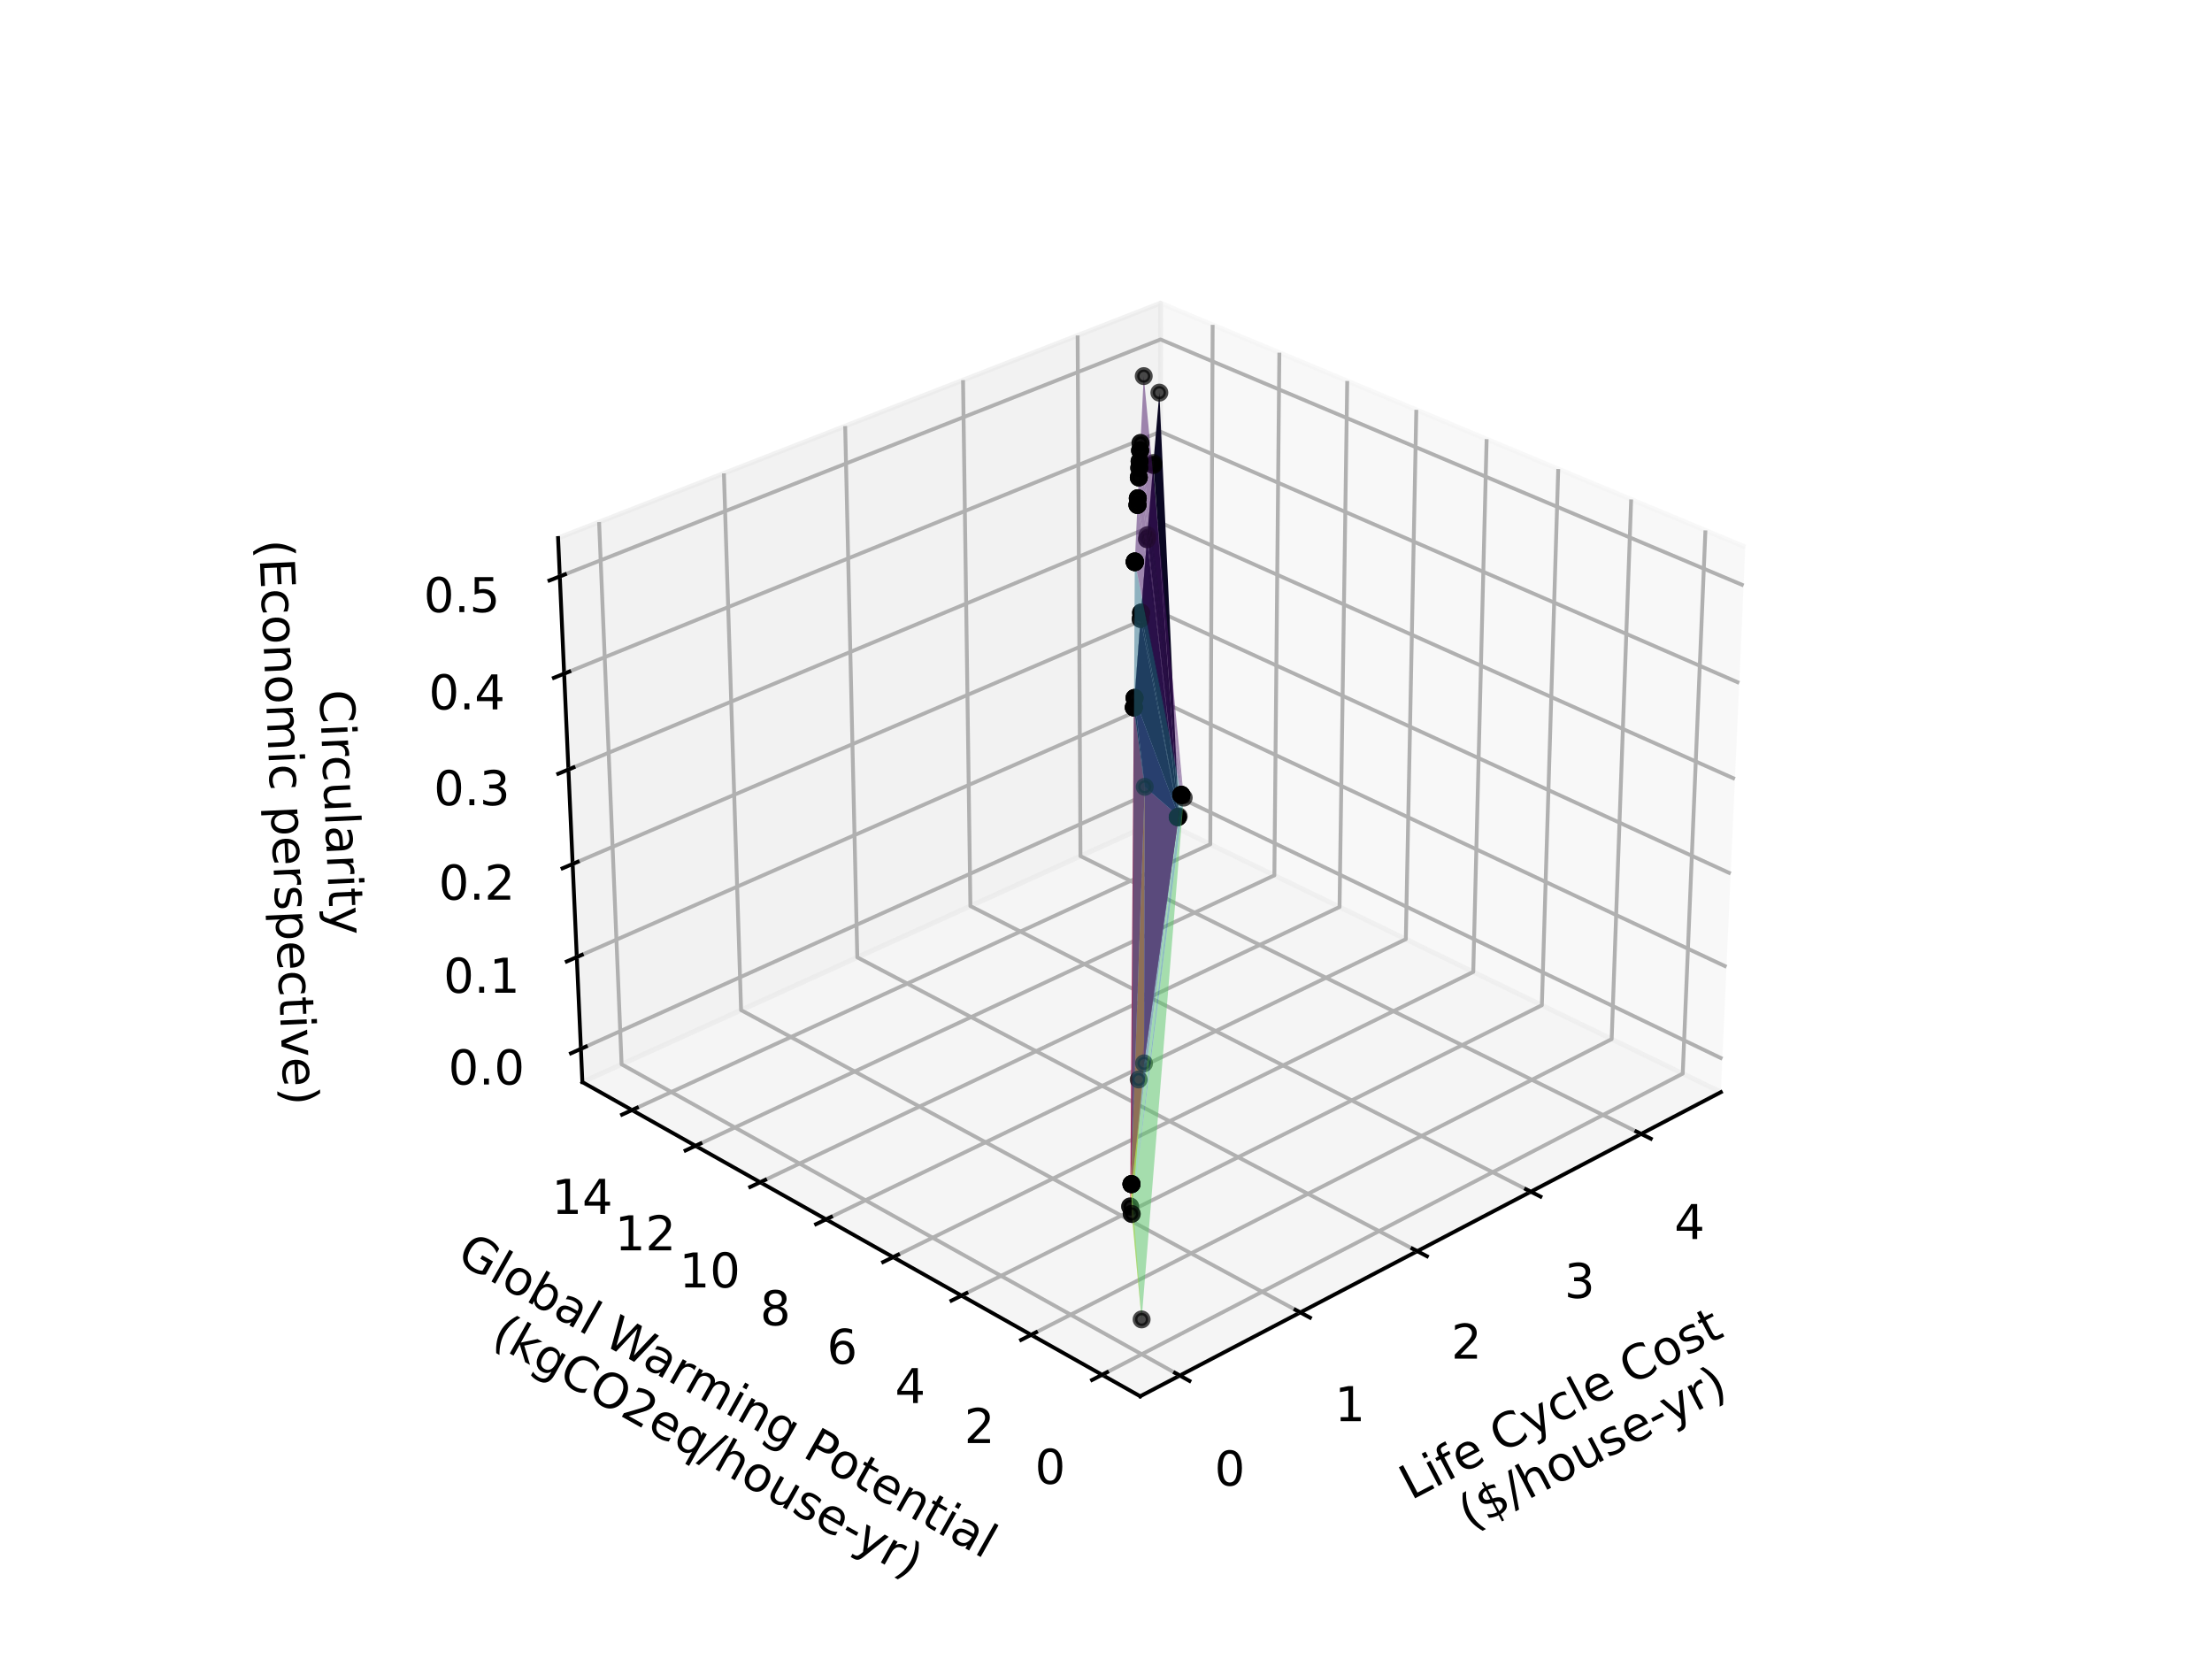 <?xml version="1.0" encoding="utf-8" standalone="no"?>
<!DOCTYPE svg PUBLIC "-//W3C//DTD SVG 1.1//EN"
  "http://www.w3.org/Graphics/SVG/1.1/DTD/svg11.dtd">
<!-- Created with matplotlib (https://matplotlib.org/) -->
<svg height="345.6pt" version="1.1" viewBox="0 0 460.8 345.6" width="460.8pt" xmlns="http://www.w3.org/2000/svg" xmlns:xlink="http://www.w3.org/1999/xlink">
 <defs>
  <style type="text/css">*{stroke-linecap:butt;stroke-linejoin:round;}</style>
 </defs>
 <g id="figure_1">
  <g id="patch_1">
   <path d="M 0 345.6 
L 460.8 345.6 
L 460.8 0 
L 0 0 
z
" style="fill:#ffffff;"/>
  </g>
  <g id="patch_2">
   <path d="M 103.104 307.584 
L 369.216 307.584 
L 369.216 41.472 
L 103.104 41.472 
z
" style="fill:#ffffff;"/>
  </g>
  <g id="pane3d_1">
   <g id="patch_3">
    <path d="M 358.49 227.511 
L 241.686 170.805 
L 241.762 63.145 
L 363.581 113.956 
" style="fill:#f2f2f2;opacity:0.5;stroke:#f2f2f2;stroke-linejoin:miter;"/>
   </g>
  </g>
  <g id="pane3d_2">
   <g id="patch_4">
    <path d="M 121.323 225.427 
L 241.686 170.805 
L 241.762 63.145 
L 116.259 112.083 
" style="fill:#e6e6e6;opacity:0.5;stroke:#e6e6e6;stroke-linejoin:miter;"/>
   </g>
  </g>
  <g id="pane3d_3">
   <g id="patch_5">
    <path d="M 237.524 290.869 
L 358.49 227.511 
L 241.686 170.805 
L 121.323 225.427 
" style="fill:#ececec;opacity:0.5;stroke:#ececec;stroke-linejoin:miter;"/>
   </g>
  </g>
  <g id="axis3d_1">
   <g id="line2d_1">
    <path d="M 358.49 227.511 
L 237.524 290.869 
" style="fill:none;stroke:#000000;stroke-linecap:square;stroke-width:0.8;"/>
   </g>
   <g id="text_1">
    <!-- Life Cycle Cost -->
    <g transform="translate(293.923 312.58)rotate(-27.644)scale(0.1 -0.1)">
     <defs>
      <path d="M 9.812 72.906 
L 19.672 72.906 
L 19.672 8.297 
L 55.172 8.297 
L 55.172 0 
L 9.812 0 
z
" id="DejaVuSans-76"/>
      <path d="M 9.422 54.688 
L 18.406 54.688 
L 18.406 0 
L 9.422 0 
z
M 9.422 75.984 
L 18.406 75.984 
L 18.406 64.594 
L 9.422 64.594 
z
" id="DejaVuSans-105"/>
      <path d="M 37.109 75.984 
L 37.109 68.5 
L 28.516 68.5 
Q 23.688 68.5 21.797 66.547 
Q 19.922 64.594 19.922 59.516 
L 19.922 54.688 
L 34.719 54.688 
L 34.719 47.703 
L 19.922 47.703 
L 19.922 0 
L 10.891 0 
L 10.891 47.703 
L 2.297 47.703 
L 2.297 54.688 
L 10.891 54.688 
L 10.891 58.5 
Q 10.891 67.625 15.141 71.797 
Q 19.391 75.984 28.609 75.984 
z
" id="DejaVuSans-102"/>
      <path d="M 56.203 29.594 
L 56.203 25.203 
L 14.891 25.203 
Q 15.484 15.922 20.484 11.062 
Q 25.484 6.203 34.422 6.203 
Q 39.594 6.203 44.453 7.469 
Q 49.312 8.734 54.109 11.281 
L 54.109 2.781 
Q 49.266 0.734 44.188 -0.344 
Q 39.109 -1.422 33.891 -1.422 
Q 20.797 -1.422 13.156 6.188 
Q 5.516 13.812 5.516 26.812 
Q 5.516 40.234 12.766 48.109 
Q 20.016 56 32.328 56 
Q 43.359 56 49.781 48.891 
Q 56.203 41.797 56.203 29.594 
z
M 47.219 32.234 
Q 47.125 39.594 43.094 43.984 
Q 39.062 48.391 32.422 48.391 
Q 24.906 48.391 20.391 44.141 
Q 15.875 39.891 15.188 32.172 
z
" id="DejaVuSans-101"/>
      <path id="DejaVuSans-32"/>
      <path d="M 64.406 67.281 
L 64.406 56.891 
Q 59.422 61.531 53.781 63.812 
Q 48.141 66.109 41.797 66.109 
Q 29.297 66.109 22.656 58.469 
Q 16.016 50.828 16.016 36.375 
Q 16.016 21.969 22.656 14.328 
Q 29.297 6.688 41.797 6.688 
Q 48.141 6.688 53.781 8.984 
Q 59.422 11.281 64.406 15.922 
L 64.406 5.609 
Q 59.234 2.094 53.438 0.328 
Q 47.656 -1.422 41.219 -1.422 
Q 24.656 -1.422 15.125 8.703 
Q 5.609 18.844 5.609 36.375 
Q 5.609 53.953 15.125 64.078 
Q 24.656 74.219 41.219 74.219 
Q 47.75 74.219 53.531 72.484 
Q 59.328 70.75 64.406 67.281 
z
" id="DejaVuSans-67"/>
      <path d="M 32.172 -5.078 
Q 28.375 -14.844 24.75 -17.812 
Q 21.141 -20.797 15.094 -20.797 
L 7.906 -20.797 
L 7.906 -13.281 
L 13.188 -13.281 
Q 16.891 -13.281 18.938 -11.516 
Q 21 -9.766 23.484 -3.219 
L 25.094 0.875 
L 2.984 54.688 
L 12.5 54.688 
L 29.594 11.922 
L 46.688 54.688 
L 56.203 54.688 
z
" id="DejaVuSans-121"/>
      <path d="M 48.781 52.594 
L 48.781 44.188 
Q 44.969 46.297 41.141 47.344 
Q 37.312 48.391 33.406 48.391 
Q 24.656 48.391 19.812 42.844 
Q 14.984 37.312 14.984 27.297 
Q 14.984 17.281 19.812 11.734 
Q 24.656 6.203 33.406 6.203 
Q 37.312 6.203 41.141 7.25 
Q 44.969 8.297 48.781 10.406 
L 48.781 2.094 
Q 45.016 0.344 40.984 -0.531 
Q 36.969 -1.422 32.422 -1.422 
Q 20.062 -1.422 12.781 6.344 
Q 5.516 14.109 5.516 27.297 
Q 5.516 40.672 12.859 48.328 
Q 20.219 56 33.016 56 
Q 37.156 56 41.109 55.141 
Q 45.062 54.297 48.781 52.594 
z
" id="DejaVuSans-99"/>
      <path d="M 9.422 75.984 
L 18.406 75.984 
L 18.406 0 
L 9.422 0 
z
" id="DejaVuSans-108"/>
      <path d="M 30.609 48.391 
Q 23.391 48.391 19.188 42.75 
Q 14.984 37.109 14.984 27.297 
Q 14.984 17.484 19.156 11.844 
Q 23.344 6.203 30.609 6.203 
Q 37.797 6.203 41.984 11.859 
Q 46.188 17.531 46.188 27.297 
Q 46.188 37.016 41.984 42.703 
Q 37.797 48.391 30.609 48.391 
z
M 30.609 56 
Q 42.328 56 49.016 48.375 
Q 55.719 40.766 55.719 27.297 
Q 55.719 13.875 49.016 6.219 
Q 42.328 -1.422 30.609 -1.422 
Q 18.844 -1.422 12.172 6.219 
Q 5.516 13.875 5.516 27.297 
Q 5.516 40.766 12.172 48.375 
Q 18.844 56 30.609 56 
z
" id="DejaVuSans-111"/>
      <path d="M 44.281 53.078 
L 44.281 44.578 
Q 40.484 46.531 36.375 47.5 
Q 32.281 48.484 27.875 48.484 
Q 21.188 48.484 17.844 46.438 
Q 14.5 44.391 14.5 40.281 
Q 14.5 37.156 16.891 35.375 
Q 19.281 33.594 26.516 31.984 
L 29.594 31.297 
Q 39.156 29.25 43.188 25.516 
Q 47.219 21.781 47.219 15.094 
Q 47.219 7.469 41.188 3.016 
Q 35.156 -1.422 24.609 -1.422 
Q 20.219 -1.422 15.453 -0.562 
Q 10.688 0.297 5.422 2 
L 5.422 11.281 
Q 10.406 8.688 15.234 7.391 
Q 20.062 6.109 24.812 6.109 
Q 31.156 6.109 34.562 8.281 
Q 37.984 10.453 37.984 14.406 
Q 37.984 18.062 35.516 20.016 
Q 33.062 21.969 24.703 23.781 
L 21.578 24.516 
Q 13.234 26.266 9.516 29.906 
Q 5.812 33.547 5.812 39.891 
Q 5.812 47.609 11.281 51.797 
Q 16.75 56 26.812 56 
Q 31.781 56 36.172 55.266 
Q 40.578 54.547 44.281 53.078 
z
" id="DejaVuSans-115"/>
      <path d="M 18.312 70.219 
L 18.312 54.688 
L 36.812 54.688 
L 36.812 47.703 
L 18.312 47.703 
L 18.312 18.016 
Q 18.312 11.328 20.141 9.422 
Q 21.969 7.516 27.594 7.516 
L 36.812 7.516 
L 36.812 0 
L 27.594 0 
Q 17.188 0 13.234 3.875 
Q 9.281 7.766 9.281 18.016 
L 9.281 47.703 
L 2.688 47.703 
L 2.688 54.688 
L 9.281 54.688 
L 9.281 70.219 
z
" id="DejaVuSans-116"/>
     </defs>
     <use xlink:href="#DejaVuSans-76"/>
     <use x="55.713" xlink:href="#DejaVuSans-105"/>
     <use x="83.496" xlink:href="#DejaVuSans-102"/>
     <use x="118.701" xlink:href="#DejaVuSans-101"/>
     <use x="180.225" xlink:href="#DejaVuSans-32"/>
     <use x="212.012" xlink:href="#DejaVuSans-67"/>
     <use x="281.836" xlink:href="#DejaVuSans-121"/>
     <use x="341.016" xlink:href="#DejaVuSans-99"/>
     <use x="395.996" xlink:href="#DejaVuSans-108"/>
     <use x="423.779" xlink:href="#DejaVuSans-101"/>
     <use x="485.303" xlink:href="#DejaVuSans-32"/>
     <use x="517.09" xlink:href="#DejaVuSans-67"/>
     <use x="586.914" xlink:href="#DejaVuSans-111"/>
     <use x="648.096" xlink:href="#DejaVuSans-115"/>
     <use x="700.195" xlink:href="#DejaVuSans-116"/>
    </g>
    <!--  ($/house-yr) -->
    <g transform="translate(303.376 320.27)rotate(-27.644)scale(0.1 -0.1)">
     <defs>
      <path d="M 31 75.875 
Q 24.469 64.656 21.281 53.656 
Q 18.109 42.672 18.109 31.391 
Q 18.109 20.125 21.312 9.062 
Q 24.516 -2 31 -13.188 
L 23.188 -13.188 
Q 15.875 -1.703 12.234 9.375 
Q 8.594 20.453 8.594 31.391 
Q 8.594 42.281 12.203 53.312 
Q 15.828 64.359 23.188 75.875 
z
" id="DejaVuSans-40"/>
      <path d="M 33.797 -14.703 
L 28.906 -14.703 
L 28.859 0 
Q 23.734 0.094 18.609 1.188 
Q 13.484 2.297 8.297 4.5 
L 8.297 13.281 
Q 13.281 10.156 18.375 8.562 
Q 23.484 6.984 28.906 6.938 
L 28.906 29.203 
Q 18.109 30.953 13.203 35.156 
Q 8.297 39.359 8.297 46.688 
Q 8.297 54.641 13.625 59.219 
Q 18.953 63.812 28.906 64.5 
L 28.906 75.984 
L 33.797 75.984 
L 33.797 64.656 
Q 38.328 64.453 42.578 63.688 
Q 46.828 62.938 50.875 61.625 
L 50.875 53.078 
Q 46.828 55.125 42.547 56.25 
Q 38.281 57.375 33.797 57.562 
L 33.797 36.719 
Q 44.875 35.016 50.094 30.609 
Q 55.328 26.219 55.328 18.609 
Q 55.328 10.359 49.781 5.594 
Q 44.234 0.828 33.797 0.094 
z
M 28.906 37.594 
L 28.906 57.625 
Q 23.25 56.984 20.266 54.391 
Q 17.281 51.812 17.281 47.516 
Q 17.281 43.312 20.031 40.969 
Q 22.797 38.625 28.906 37.594 
z
M 33.797 28.219 
L 33.797 7.078 
Q 39.984 7.906 43.141 10.594 
Q 46.297 13.281 46.297 17.672 
Q 46.297 21.969 43.281 24.5 
Q 40.281 27.047 33.797 28.219 
z
" id="DejaVuSans-36"/>
      <path d="M 25.391 72.906 
L 33.688 72.906 
L 8.297 -9.281 
L 0 -9.281 
z
" id="DejaVuSans-47"/>
      <path d="M 54.891 33.016 
L 54.891 0 
L 45.906 0 
L 45.906 32.719 
Q 45.906 40.484 42.875 44.328 
Q 39.844 48.188 33.797 48.188 
Q 26.516 48.188 22.312 43.547 
Q 18.109 38.922 18.109 30.906 
L 18.109 0 
L 9.078 0 
L 9.078 75.984 
L 18.109 75.984 
L 18.109 46.188 
Q 21.344 51.125 25.703 53.562 
Q 30.078 56 35.797 56 
Q 45.219 56 50.047 50.172 
Q 54.891 44.344 54.891 33.016 
z
" id="DejaVuSans-104"/>
      <path d="M 8.5 21.578 
L 8.5 54.688 
L 17.484 54.688 
L 17.484 21.922 
Q 17.484 14.156 20.5 10.266 
Q 23.531 6.391 29.594 6.391 
Q 36.859 6.391 41.078 11.031 
Q 45.312 15.672 45.312 23.688 
L 45.312 54.688 
L 54.297 54.688 
L 54.297 0 
L 45.312 0 
L 45.312 8.406 
Q 42.047 3.422 37.719 1 
Q 33.406 -1.422 27.688 -1.422 
Q 18.266 -1.422 13.375 4.438 
Q 8.5 10.297 8.5 21.578 
z
M 31.109 56 
z
" id="DejaVuSans-117"/>
      <path d="M 4.891 31.391 
L 31.203 31.391 
L 31.203 23.391 
L 4.891 23.391 
z
" id="DejaVuSans-45"/>
      <path d="M 41.109 46.297 
Q 39.594 47.172 37.812 47.578 
Q 36.031 48 33.891 48 
Q 26.266 48 22.188 43.047 
Q 18.109 38.094 18.109 28.812 
L 18.109 0 
L 9.078 0 
L 9.078 54.688 
L 18.109 54.688 
L 18.109 46.188 
Q 20.953 51.172 25.484 53.578 
Q 30.031 56 36.531 56 
Q 37.453 56 38.578 55.875 
Q 39.703 55.766 41.062 55.516 
z
" id="DejaVuSans-114"/>
      <path d="M 8.016 75.875 
L 15.828 75.875 
Q 23.141 64.359 26.781 53.312 
Q 30.422 42.281 30.422 31.391 
Q 30.422 20.453 26.781 9.375 
Q 23.141 -1.703 15.828 -13.188 
L 8.016 -13.188 
Q 14.5 -2 17.703 9.062 
Q 20.906 20.125 20.906 31.391 
Q 20.906 42.672 17.703 53.656 
Q 14.5 64.656 8.016 75.875 
z
" id="DejaVuSans-41"/>
     </defs>
     <use xlink:href="#DejaVuSans-32"/>
     <use x="31.787" xlink:href="#DejaVuSans-40"/>
     <use x="70.801" xlink:href="#DejaVuSans-36"/>
     <use x="134.424" xlink:href="#DejaVuSans-47"/>
     <use x="168.115" xlink:href="#DejaVuSans-104"/>
     <use x="231.494" xlink:href="#DejaVuSans-111"/>
     <use x="292.676" xlink:href="#DejaVuSans-117"/>
     <use x="356.055" xlink:href="#DejaVuSans-115"/>
     <use x="408.154" xlink:href="#DejaVuSans-101"/>
     <use x="469.678" xlink:href="#DejaVuSans-45"/>
     <use x="504.012" xlink:href="#DejaVuSans-121"/>
     <use x="563.191" xlink:href="#DejaVuSans-114"/>
     <use x="604.305" xlink:href="#DejaVuSans-41"/>
    </g>
   </g>
   <g id="Line3DCollection_1">
    <path d="M 245.775 286.548 
L 129.492 221.719 
L 124.8 108.753 
" style="fill:none;stroke:#b0b0b0;stroke-width:0.8;"/>
    <path d="M 270.877 273.4 
L 154.382 210.424 
L 150.802 98.614 
" style="fill:none;stroke:#b0b0b0;stroke-width:0.8;"/>
    <path d="M 295.241 260.639 
L 178.592 199.437 
L 176.063 88.763 
" style="fill:none;stroke:#b0b0b0;stroke-width:0.8;"/>
    <path d="M 318.898 248.248 
L 202.15 188.747 
L 200.617 79.189 
" style="fill:none;stroke:#b0b0b0;stroke-width:0.8;"/>
    <path d="M 341.878 236.212 
L 225.081 178.341 
L 224.491 69.88 
" style="fill:none;stroke:#b0b0b0;stroke-width:0.8;"/>
   </g>
   <g id="xtick_1">
    <g id="line2d_2">
     <path d="M 244.771 285.988 
L 247.786 287.669 
" style="fill:none;stroke:#000000;stroke-linecap:square;stroke-width:0.8;"/>
    </g>
    <g id="text_2">
     <!-- 0 -->
     <g transform="translate(253.017 309.466)scale(0.1 -0.1)">
      <defs>
       <path d="M 31.781 66.406 
Q 24.172 66.406 20.328 58.906 
Q 16.5 51.422 16.5 36.375 
Q 16.5 21.391 20.328 13.891 
Q 24.172 6.391 31.781 6.391 
Q 39.453 6.391 43.281 13.891 
Q 47.125 21.391 47.125 36.375 
Q 47.125 51.422 43.281 58.906 
Q 39.453 66.406 31.781 66.406 
z
M 31.781 74.219 
Q 44.047 74.219 50.516 64.516 
Q 56.984 54.828 56.984 36.375 
Q 56.984 17.969 50.516 8.266 
Q 44.047 -1.422 31.781 -1.422 
Q 19.531 -1.422 13.062 8.266 
Q 6.594 17.969 6.594 36.375 
Q 6.594 54.828 13.062 64.516 
Q 19.531 74.219 31.781 74.219 
z
" id="DejaVuSans-48"/>
      </defs>
      <use xlink:href="#DejaVuSans-48"/>
     </g>
    </g>
   </g>
   <g id="xtick_2">
    <g id="line2d_3">
     <path d="M 269.873 272.857 
L 272.889 274.488 
" style="fill:none;stroke:#000000;stroke-linecap:square;stroke-width:0.8;"/>
    </g>
    <g id="text_3">
     <!-- 1 -->
     <g transform="translate(278.036 296.05)scale(0.1 -0.1)">
      <defs>
       <path d="M 12.406 8.297 
L 28.516 8.297 
L 28.516 63.922 
L 10.984 60.406 
L 10.984 69.391 
L 28.422 72.906 
L 38.281 72.906 
L 38.281 8.297 
L 54.391 8.297 
L 54.391 0 
L 12.406 0 
z
" id="DejaVuSans-49"/>
      </defs>
      <use xlink:href="#DejaVuSans-49"/>
     </g>
    </g>
   </g>
   <g id="xtick_3">
    <g id="line2d_4">
     <path d="M 294.236 260.112 
L 297.254 261.695 
" style="fill:none;stroke:#000000;stroke-linecap:square;stroke-width:0.8;"/>
    </g>
    <g id="text_4">
     <!-- 2 -->
     <g transform="translate(302.317 283.031)scale(0.1 -0.1)">
      <defs>
       <path d="M 19.188 8.297 
L 53.609 8.297 
L 53.609 0 
L 7.328 0 
L 7.328 8.297 
Q 12.938 14.109 22.625 23.891 
Q 32.328 33.688 34.812 36.531 
Q 39.547 41.844 41.422 45.531 
Q 43.312 49.219 43.312 52.781 
Q 43.312 58.594 39.234 62.25 
Q 35.156 65.922 28.609 65.922 
Q 23.969 65.922 18.812 64.312 
Q 13.672 62.703 7.812 59.422 
L 7.812 69.391 
Q 13.766 71.781 18.938 73 
Q 24.125 74.219 28.422 74.219 
Q 39.75 74.219 46.484 68.547 
Q 53.219 62.891 53.219 53.422 
Q 53.219 48.922 51.531 44.891 
Q 49.859 40.875 45.406 35.406 
Q 44.188 33.984 37.641 27.219 
Q 31.109 20.453 19.188 8.297 
z
" id="DejaVuSans-50"/>
      </defs>
      <use xlink:href="#DejaVuSans-50"/>
     </g>
    </g>
   </g>
   <g id="xtick_4">
    <g id="line2d_5">
     <path d="M 317.893 247.737 
L 320.91 249.274 
" style="fill:none;stroke:#000000;stroke-linecap:square;stroke-width:0.8;"/>
    </g>
    <g id="text_5">
     <!-- 3 -->
     <g transform="translate(325.892 270.39)scale(0.1 -0.1)">
      <defs>
       <path d="M 40.578 39.312 
Q 47.656 37.797 51.625 33 
Q 55.609 28.219 55.609 21.188 
Q 55.609 10.406 48.188 4.484 
Q 40.766 -1.422 27.094 -1.422 
Q 22.516 -1.422 17.656 -0.516 
Q 12.797 0.391 7.625 2.203 
L 7.625 11.719 
Q 11.719 9.328 16.594 8.109 
Q 21.484 6.891 26.812 6.891 
Q 36.078 6.891 40.938 10.547 
Q 45.797 14.203 45.797 21.188 
Q 45.797 27.641 41.281 31.266 
Q 36.766 34.906 28.719 34.906 
L 20.219 34.906 
L 20.219 43.016 
L 29.109 43.016 
Q 36.375 43.016 40.234 45.922 
Q 44.094 48.828 44.094 54.297 
Q 44.094 59.906 40.109 62.906 
Q 36.141 65.922 28.719 65.922 
Q 24.656 65.922 20.016 65.031 
Q 15.375 64.156 9.812 62.312 
L 9.812 71.094 
Q 15.438 72.656 20.344 73.438 
Q 25.25 74.219 29.594 74.219 
Q 40.828 74.219 47.359 69.109 
Q 53.906 64.016 53.906 55.328 
Q 53.906 49.266 50.438 45.094 
Q 46.969 40.922 40.578 39.312 
z
" id="DejaVuSans-51"/>
      </defs>
      <use xlink:href="#DejaVuSans-51"/>
     </g>
    </g>
   </g>
   <g id="xtick_5">
    <g id="line2d_6">
     <path d="M 340.875 235.715 
L 343.89 237.208 
" style="fill:none;stroke:#000000;stroke-linecap:square;stroke-width:0.8;"/>
    </g>
    <g id="text_6">
     <!-- 4 -->
     <g transform="translate(348.79 258.112)scale(0.1 -0.1)">
      <defs>
       <path d="M 37.797 64.312 
L 12.891 25.391 
L 37.797 25.391 
z
M 35.203 72.906 
L 47.609 72.906 
L 47.609 25.391 
L 58.016 25.391 
L 58.016 17.188 
L 47.609 17.188 
L 47.609 0 
L 37.797 0 
L 37.797 17.188 
L 4.891 17.188 
L 4.891 26.703 
z
" id="DejaVuSans-52"/>
      </defs>
      <use xlink:href="#DejaVuSans-52"/>
     </g>
    </g>
   </g>
  </g>
  <g id="axis3d_2">
   <g id="line2d_7">
    <path d="M 121.323 225.427 
L 237.524 290.869 
" style="fill:none;stroke:#000000;stroke-linecap:square;stroke-width:0.8;"/>
   </g>
   <g id="text_7">
    <!-- Global Warming Potential -->
    <g transform="translate(94.81 262.698)rotate(-330.612)scale(0.1 -0.1)">
     <defs>
      <path d="M 59.516 10.406 
L 59.516 29.984 
L 43.406 29.984 
L 43.406 38.094 
L 69.281 38.094 
L 69.281 6.781 
Q 63.578 2.734 56.688 0.656 
Q 49.812 -1.422 42 -1.422 
Q 24.906 -1.422 15.25 8.562 
Q 5.609 18.562 5.609 36.375 
Q 5.609 54.25 15.25 64.234 
Q 24.906 74.219 42 74.219 
Q 49.125 74.219 55.547 72.453 
Q 61.969 70.703 67.391 67.281 
L 67.391 56.781 
Q 61.922 61.422 55.766 63.766 
Q 49.609 66.109 42.828 66.109 
Q 29.438 66.109 22.719 58.641 
Q 16.016 51.172 16.016 36.375 
Q 16.016 21.625 22.719 14.156 
Q 29.438 6.688 42.828 6.688 
Q 48.047 6.688 52.141 7.594 
Q 56.25 8.5 59.516 10.406 
z
" id="DejaVuSans-71"/>
      <path d="M 48.688 27.297 
Q 48.688 37.203 44.609 42.844 
Q 40.531 48.484 33.406 48.484 
Q 26.266 48.484 22.188 42.844 
Q 18.109 37.203 18.109 27.297 
Q 18.109 17.391 22.188 11.75 
Q 26.266 6.109 33.406 6.109 
Q 40.531 6.109 44.609 11.75 
Q 48.688 17.391 48.688 27.297 
z
M 18.109 46.391 
Q 20.953 51.266 25.266 53.625 
Q 29.594 56 35.594 56 
Q 45.562 56 51.781 48.094 
Q 58.016 40.188 58.016 27.297 
Q 58.016 14.406 51.781 6.484 
Q 45.562 -1.422 35.594 -1.422 
Q 29.594 -1.422 25.266 0.953 
Q 20.953 3.328 18.109 8.203 
L 18.109 0 
L 9.078 0 
L 9.078 75.984 
L 18.109 75.984 
z
" id="DejaVuSans-98"/>
      <path d="M 34.281 27.484 
Q 23.391 27.484 19.188 25 
Q 14.984 22.516 14.984 16.5 
Q 14.984 11.719 18.141 8.906 
Q 21.297 6.109 26.703 6.109 
Q 34.188 6.109 38.703 11.406 
Q 43.219 16.703 43.219 25.484 
L 43.219 27.484 
z
M 52.203 31.203 
L 52.203 0 
L 43.219 0 
L 43.219 8.297 
Q 40.141 3.328 35.547 0.953 
Q 30.953 -1.422 24.312 -1.422 
Q 15.922 -1.422 10.953 3.297 
Q 6 8.016 6 15.922 
Q 6 25.141 12.172 29.828 
Q 18.359 34.516 30.609 34.516 
L 43.219 34.516 
L 43.219 35.406 
Q 43.219 41.609 39.141 45 
Q 35.062 48.391 27.688 48.391 
Q 23 48.391 18.547 47.266 
Q 14.109 46.141 10.016 43.891 
L 10.016 52.203 
Q 14.938 54.109 19.578 55.047 
Q 24.219 56 28.609 56 
Q 40.484 56 46.344 49.844 
Q 52.203 43.703 52.203 31.203 
z
" id="DejaVuSans-97"/>
      <path d="M 3.328 72.906 
L 13.281 72.906 
L 28.609 11.281 
L 43.891 72.906 
L 54.984 72.906 
L 70.312 11.281 
L 85.594 72.906 
L 95.609 72.906 
L 77.297 0 
L 64.891 0 
L 49.516 63.281 
L 33.984 0 
L 21.578 0 
z
" id="DejaVuSans-87"/>
      <path d="M 52 44.188 
Q 55.375 50.25 60.062 53.125 
Q 64.75 56 71.094 56 
Q 79.641 56 84.281 50.016 
Q 88.922 44.047 88.922 33.016 
L 88.922 0 
L 79.891 0 
L 79.891 32.719 
Q 79.891 40.578 77.094 44.375 
Q 74.312 48.188 68.609 48.188 
Q 61.625 48.188 57.562 43.547 
Q 53.516 38.922 53.516 30.906 
L 53.516 0 
L 44.484 0 
L 44.484 32.719 
Q 44.484 40.625 41.703 44.406 
Q 38.922 48.188 33.109 48.188 
Q 26.219 48.188 22.156 43.531 
Q 18.109 38.875 18.109 30.906 
L 18.109 0 
L 9.078 0 
L 9.078 54.688 
L 18.109 54.688 
L 18.109 46.188 
Q 21.188 51.219 25.484 53.609 
Q 29.781 56 35.688 56 
Q 41.656 56 45.828 52.969 
Q 50 49.953 52 44.188 
z
" id="DejaVuSans-109"/>
      <path d="M 54.891 33.016 
L 54.891 0 
L 45.906 0 
L 45.906 32.719 
Q 45.906 40.484 42.875 44.328 
Q 39.844 48.188 33.797 48.188 
Q 26.516 48.188 22.312 43.547 
Q 18.109 38.922 18.109 30.906 
L 18.109 0 
L 9.078 0 
L 9.078 54.688 
L 18.109 54.688 
L 18.109 46.188 
Q 21.344 51.125 25.703 53.562 
Q 30.078 56 35.797 56 
Q 45.219 56 50.047 50.172 
Q 54.891 44.344 54.891 33.016 
z
" id="DejaVuSans-110"/>
      <path d="M 45.406 27.984 
Q 45.406 37.75 41.375 43.109 
Q 37.359 48.484 30.078 48.484 
Q 22.859 48.484 18.828 43.109 
Q 14.797 37.75 14.797 27.984 
Q 14.797 18.266 18.828 12.891 
Q 22.859 7.516 30.078 7.516 
Q 37.359 7.516 41.375 12.891 
Q 45.406 18.266 45.406 27.984 
z
M 54.391 6.781 
Q 54.391 -7.172 48.188 -13.984 
Q 42 -20.797 29.203 -20.797 
Q 24.469 -20.797 20.266 -20.094 
Q 16.062 -19.391 12.109 -17.922 
L 12.109 -9.188 
Q 16.062 -11.328 19.922 -12.344 
Q 23.781 -13.375 27.781 -13.375 
Q 36.625 -13.375 41.016 -8.766 
Q 45.406 -4.156 45.406 5.172 
L 45.406 9.625 
Q 42.625 4.781 38.281 2.391 
Q 33.938 0 27.875 0 
Q 17.828 0 11.672 7.656 
Q 5.516 15.328 5.516 27.984 
Q 5.516 40.672 11.672 48.328 
Q 17.828 56 27.875 56 
Q 33.938 56 38.281 53.609 
Q 42.625 51.219 45.406 46.391 
L 45.406 54.688 
L 54.391 54.688 
z
" id="DejaVuSans-103"/>
      <path d="M 19.672 64.797 
L 19.672 37.406 
L 32.078 37.406 
Q 38.969 37.406 42.719 40.969 
Q 46.484 44.531 46.484 51.125 
Q 46.484 57.672 42.719 61.234 
Q 38.969 64.797 32.078 64.797 
z
M 9.812 72.906 
L 32.078 72.906 
Q 44.344 72.906 50.609 67.359 
Q 56.891 61.812 56.891 51.125 
Q 56.891 40.328 50.609 34.812 
Q 44.344 29.297 32.078 29.297 
L 19.672 29.297 
L 19.672 0 
L 9.812 0 
z
" id="DejaVuSans-80"/>
     </defs>
     <use xlink:href="#DejaVuSans-71"/>
     <use x="77.49" xlink:href="#DejaVuSans-108"/>
     <use x="105.273" xlink:href="#DejaVuSans-111"/>
     <use x="166.455" xlink:href="#DejaVuSans-98"/>
     <use x="229.932" xlink:href="#DejaVuSans-97"/>
     <use x="291.211" xlink:href="#DejaVuSans-108"/>
     <use x="318.994" xlink:href="#DejaVuSans-32"/>
     <use x="350.781" xlink:href="#DejaVuSans-87"/>
     <use x="443.283" xlink:href="#DejaVuSans-97"/>
     <use x="504.562" xlink:href="#DejaVuSans-114"/>
     <use x="543.926" xlink:href="#DejaVuSans-109"/>
     <use x="641.338" xlink:href="#DejaVuSans-105"/>
     <use x="669.121" xlink:href="#DejaVuSans-110"/>
     <use x="732.5" xlink:href="#DejaVuSans-103"/>
     <use x="795.977" xlink:href="#DejaVuSans-32"/>
     <use x="827.764" xlink:href="#DejaVuSans-80"/>
     <use x="884.441" xlink:href="#DejaVuSans-111"/>
     <use x="945.623" xlink:href="#DejaVuSans-116"/>
     <use x="984.832" xlink:href="#DejaVuSans-101"/>
     <use x="1046.355" xlink:href="#DejaVuSans-110"/>
     <use x="1109.734" xlink:href="#DejaVuSans-116"/>
     <use x="1148.943" xlink:href="#DejaVuSans-105"/>
     <use x="1176.727" xlink:href="#DejaVuSans-97"/>
     <use x="1238.006" xlink:href="#DejaVuSans-108"/>
    </g>
    <!--  (kgCO2eq/house-yr) -->
    <g transform="translate(99.226 278.037)rotate(-330.612)scale(0.1 -0.1)">
     <defs>
      <path d="M 9.078 75.984 
L 18.109 75.984 
L 18.109 31.109 
L 44.922 54.688 
L 56.391 54.688 
L 27.391 29.109 
L 57.625 0 
L 45.906 0 
L 18.109 26.703 
L 18.109 0 
L 9.078 0 
z
" id="DejaVuSans-107"/>
      <path d="M 39.406 66.219 
Q 28.656 66.219 22.328 58.203 
Q 16.016 50.203 16.016 36.375 
Q 16.016 22.609 22.328 14.594 
Q 28.656 6.594 39.406 6.594 
Q 50.141 6.594 56.422 14.594 
Q 62.703 22.609 62.703 36.375 
Q 62.703 50.203 56.422 58.203 
Q 50.141 66.219 39.406 66.219 
z
M 39.406 74.219 
Q 54.734 74.219 63.906 63.938 
Q 73.094 53.656 73.094 36.375 
Q 73.094 19.141 63.906 8.859 
Q 54.734 -1.422 39.406 -1.422 
Q 24.031 -1.422 14.812 8.828 
Q 5.609 19.094 5.609 36.375 
Q 5.609 53.656 14.812 63.938 
Q 24.031 74.219 39.406 74.219 
z
" id="DejaVuSans-79"/>
      <path d="M 14.797 27.297 
Q 14.797 17.391 18.875 11.75 
Q 22.953 6.109 30.078 6.109 
Q 37.203 6.109 41.297 11.75 
Q 45.406 17.391 45.406 27.297 
Q 45.406 37.203 41.297 42.844 
Q 37.203 48.484 30.078 48.484 
Q 22.953 48.484 18.875 42.844 
Q 14.797 37.203 14.797 27.297 
z
M 45.406 8.203 
Q 42.578 3.328 38.25 0.953 
Q 33.938 -1.422 27.875 -1.422 
Q 17.969 -1.422 11.734 6.484 
Q 5.516 14.406 5.516 27.297 
Q 5.516 40.188 11.734 48.094 
Q 17.969 56 27.875 56 
Q 33.938 56 38.25 53.625 
Q 42.578 51.266 45.406 46.391 
L 45.406 54.688 
L 54.391 54.688 
L 54.391 -20.797 
L 45.406 -20.797 
z
" id="DejaVuSans-113"/>
     </defs>
     <use xlink:href="#DejaVuSans-32"/>
     <use x="31.787" xlink:href="#DejaVuSans-40"/>
     <use x="70.801" xlink:href="#DejaVuSans-107"/>
     <use x="128.711" xlink:href="#DejaVuSans-103"/>
     <use x="192.188" xlink:href="#DejaVuSans-67"/>
     <use x="262.012" xlink:href="#DejaVuSans-79"/>
     <use x="340.723" xlink:href="#DejaVuSans-50"/>
     <use x="404.346" xlink:href="#DejaVuSans-101"/>
     <use x="465.869" xlink:href="#DejaVuSans-113"/>
     <use x="529.346" xlink:href="#DejaVuSans-47"/>
     <use x="563.037" xlink:href="#DejaVuSans-104"/>
     <use x="626.416" xlink:href="#DejaVuSans-111"/>
     <use x="687.598" xlink:href="#DejaVuSans-117"/>
     <use x="750.977" xlink:href="#DejaVuSans-115"/>
     <use x="803.076" xlink:href="#DejaVuSans-101"/>
     <use x="864.6" xlink:href="#DejaVuSans-45"/>
     <use x="898.934" xlink:href="#DejaVuSans-121"/>
     <use x="958.113" xlink:href="#DejaVuSans-114"/>
     <use x="999.227" xlink:href="#DejaVuSans-41"/>
    </g>
   </g>
   <g id="Line3DCollection_2">
    <path d="M 355.27 110.49 
L 350.544 223.653 
L 229.579 286.395 
" style="fill:none;stroke:#b0b0b0;stroke-width:0.8;"/>
    <path d="M 339.8 104.037 
L 335.742 216.467 
L 214.796 278.069 
" style="fill:none;stroke:#b0b0b0;stroke-width:0.8;"/>
    <path d="M 324.61 97.701 
L 321.199 209.407 
L 200.291 269.9 
" style="fill:none;stroke:#b0b0b0;stroke-width:0.8;"/>
    <path d="M 309.694 91.48 
L 306.906 202.468 
L 186.054 261.882 
" style="fill:none;stroke:#b0b0b0;stroke-width:0.8;"/>
    <path d="M 295.044 85.369 
L 292.859 195.649 
L 172.08 254.012 
" style="fill:none;stroke:#b0b0b0;stroke-width:0.8;"/>
    <path d="M 280.652 79.366 
L 279.05 188.945 
L 158.36 246.285 
" style="fill:none;stroke:#b0b0b0;stroke-width:0.8;"/>
    <path d="M 266.513 73.469 
L 265.474 182.354 
L 144.888 238.698 
" style="fill:none;stroke:#b0b0b0;stroke-width:0.8;"/>
    <path d="M 252.619 67.674 
L 252.124 175.873 
L 131.657 231.247 
" style="fill:none;stroke:#b0b0b0;stroke-width:0.8;"/>
   </g>
   <g id="xtick_6">
    <g id="line2d_8">
     <path d="M 230.62 285.855 
L 227.492 287.477 
" style="fill:none;stroke:#000000;stroke-linecap:square;stroke-width:0.8;"/>
    </g>
    <g id="text_8">
     <!-- 0 -->
     <g transform="translate(215.599 309.107)scale(0.1 -0.1)">
      <use xlink:href="#DejaVuSans-48"/>
     </g>
    </g>
   </g>
   <g id="xtick_7">
    <g id="line2d_9">
     <path d="M 215.837 277.539 
L 212.712 279.131 
" style="fill:none;stroke:#000000;stroke-linecap:square;stroke-width:0.8;"/>
    </g>
    <g id="text_9">
     <!-- 2 -->
     <g transform="translate(200.879 300.615)scale(0.1 -0.1)">
      <use xlink:href="#DejaVuSans-50"/>
     </g>
    </g>
   </g>
   <g id="xtick_8">
    <g id="line2d_10">
     <path d="M 201.33 269.38 
L 198.208 270.942 
" style="fill:none;stroke:#000000;stroke-linecap:square;stroke-width:0.8;"/>
    </g>
    <g id="text_10">
     <!-- 4 -->
     <g transform="translate(186.435 292.284)scale(0.1 -0.1)">
      <use xlink:href="#DejaVuSans-52"/>
     </g>
    </g>
   </g>
   <g id="xtick_9">
    <g id="line2d_11">
     <path d="M 187.093 261.372 
L 183.974 262.905 
" style="fill:none;stroke:#000000;stroke-linecap:square;stroke-width:0.8;"/>
    </g>
    <g id="text_11">
     <!-- 6 -->
     <g transform="translate(172.26 284.107)scale(0.1 -0.1)">
      <defs>
       <path d="M 33.016 40.375 
Q 26.375 40.375 22.484 35.828 
Q 18.609 31.297 18.609 23.391 
Q 18.609 15.531 22.484 10.953 
Q 26.375 6.391 33.016 6.391 
Q 39.656 6.391 43.531 10.953 
Q 47.406 15.531 47.406 23.391 
Q 47.406 31.297 43.531 35.828 
Q 39.656 40.375 33.016 40.375 
z
M 52.594 71.297 
L 52.594 62.312 
Q 48.875 64.062 45.094 64.984 
Q 41.312 65.922 37.594 65.922 
Q 27.828 65.922 22.672 59.328 
Q 17.531 52.734 16.797 39.406 
Q 19.672 43.656 24.016 45.922 
Q 28.375 48.188 33.594 48.188 
Q 44.578 48.188 50.953 41.516 
Q 57.328 34.859 57.328 23.391 
Q 57.328 12.156 50.688 5.359 
Q 44.047 -1.422 33.016 -1.422 
Q 20.359 -1.422 13.672 8.266 
Q 6.984 17.969 6.984 36.375 
Q 6.984 53.656 15.188 63.938 
Q 23.391 74.219 37.203 74.219 
Q 40.922 74.219 44.703 73.484 
Q 48.484 72.75 52.594 71.297 
z
" id="DejaVuSans-54"/>
      </defs>
      <use xlink:href="#DejaVuSans-54"/>
     </g>
    </g>
   </g>
   <g id="xtick_10">
    <g id="line2d_12">
     <path d="M 173.117 253.511 
L 170.002 255.016 
" style="fill:none;stroke:#000000;stroke-linecap:square;stroke-width:0.8;"/>
    </g>
    <g id="text_12">
     <!-- 8 -->
     <g transform="translate(158.347 276.082)scale(0.1 -0.1)">
      <defs>
       <path d="M 31.781 34.625 
Q 24.75 34.625 20.719 30.859 
Q 16.703 27.094 16.703 20.516 
Q 16.703 13.922 20.719 10.156 
Q 24.75 6.391 31.781 6.391 
Q 38.812 6.391 42.859 10.172 
Q 46.922 13.969 46.922 20.516 
Q 46.922 27.094 42.891 30.859 
Q 38.875 34.625 31.781 34.625 
z
M 21.922 38.812 
Q 15.578 40.375 12.031 44.719 
Q 8.5 49.078 8.5 55.328 
Q 8.5 64.062 14.719 69.141 
Q 20.953 74.219 31.781 74.219 
Q 42.672 74.219 48.875 69.141 
Q 55.078 64.062 55.078 55.328 
Q 55.078 49.078 51.531 44.719 
Q 48 40.375 41.703 38.812 
Q 48.828 37.156 52.797 32.312 
Q 56.781 27.484 56.781 20.516 
Q 56.781 9.906 50.312 4.234 
Q 43.844 -1.422 31.781 -1.422 
Q 19.734 -1.422 13.25 4.234 
Q 6.781 9.906 6.781 20.516 
Q 6.781 27.484 10.781 32.312 
Q 14.797 37.156 21.922 38.812 
z
M 18.312 54.391 
Q 18.312 48.734 21.844 45.562 
Q 25.391 42.391 31.781 42.391 
Q 38.141 42.391 41.719 45.562 
Q 45.312 48.734 45.312 54.391 
Q 45.312 60.062 41.719 63.234 
Q 38.141 66.406 31.781 66.406 
Q 25.391 66.406 21.844 63.234 
Q 18.312 60.062 18.312 54.391 
z
" id="DejaVuSans-56"/>
      </defs>
      <use xlink:href="#DejaVuSans-56"/>
     </g>
    </g>
   </g>
   <g id="xtick_11">
    <g id="line2d_13">
     <path d="M 159.396 245.793 
L 156.285 247.271 
" style="fill:none;stroke:#000000;stroke-linecap:square;stroke-width:0.8;"/>
    </g>
    <g id="text_13">
     <!-- 10 -->
     <g transform="translate(141.507 268.203)scale(0.1 -0.1)">
      <use xlink:href="#DejaVuSans-49"/>
      <use x="63.623" xlink:href="#DejaVuSans-48"/>
     </g>
    </g>
   </g>
   <g id="xtick_12">
    <g id="line2d_14">
     <path d="M 145.922 238.215 
L 142.816 239.666 
" style="fill:none;stroke:#000000;stroke-linecap:square;stroke-width:0.8;"/>
    </g>
    <g id="text_14">
     <!-- 12 -->
     <g transform="translate(128.095 260.466)scale(0.1 -0.1)">
      <use xlink:href="#DejaVuSans-49"/>
      <use x="63.623" xlink:href="#DejaVuSans-50"/>
     </g>
    </g>
   </g>
   <g id="xtick_13">
    <g id="line2d_15">
     <path d="M 132.69 230.772 
L 129.589 232.197 
" style="fill:none;stroke:#000000;stroke-linecap:square;stroke-width:0.8;"/>
    </g>
    <g id="text_15">
     <!-- 14 -->
     <g transform="translate(114.924 252.869)scale(0.1 -0.1)">
      <use xlink:href="#DejaVuSans-49"/>
      <use x="63.623" xlink:href="#DejaVuSans-52"/>
     </g>
    </g>
   </g>
  </g>
  <g id="axis3d_3">
   <g id="line2d_16">
    <path d="M 121.323 225.427 
L 116.259 112.083 
" style="fill:none;stroke:#000000;stroke-linecap:square;stroke-width:0.8;"/>
   </g>
   <g id="text_16">
    <!-- Circularity -->
    <g transform="translate(66.554 143.839)rotate(-272.558)scale(0.1 -0.1)">
     <use xlink:href="#DejaVuSans-67"/>
     <use x="69.824" xlink:href="#DejaVuSans-105"/>
     <use x="97.607" xlink:href="#DejaVuSans-114"/>
     <use x="136.471" xlink:href="#DejaVuSans-99"/>
     <use x="191.451" xlink:href="#DejaVuSans-117"/>
     <use x="254.83" xlink:href="#DejaVuSans-108"/>
     <use x="282.613" xlink:href="#DejaVuSans-97"/>
     <use x="343.893" xlink:href="#DejaVuSans-114"/>
     <use x="385.006" xlink:href="#DejaVuSans-105"/>
     <use x="412.789" xlink:href="#DejaVuSans-116"/>
     <use x="451.998" xlink:href="#DejaVuSans-121"/>
    </g>
    <!--  (Economic perspective) -->
    <g transform="translate(53.804 109.352)rotate(-272.558)scale(0.1 -0.1)">
     <defs>
      <path d="M 9.812 72.906 
L 55.906 72.906 
L 55.906 64.594 
L 19.672 64.594 
L 19.672 43.016 
L 54.391 43.016 
L 54.391 34.719 
L 19.672 34.719 
L 19.672 8.297 
L 56.781 8.297 
L 56.781 0 
L 9.812 0 
z
" id="DejaVuSans-69"/>
      <path d="M 18.109 8.203 
L 18.109 -20.797 
L 9.078 -20.797 
L 9.078 54.688 
L 18.109 54.688 
L 18.109 46.391 
Q 20.953 51.266 25.266 53.625 
Q 29.594 56 35.594 56 
Q 45.562 56 51.781 48.094 
Q 58.016 40.188 58.016 27.297 
Q 58.016 14.406 51.781 6.484 
Q 45.562 -1.422 35.594 -1.422 
Q 29.594 -1.422 25.266 0.953 
Q 20.953 3.328 18.109 8.203 
z
M 48.688 27.297 
Q 48.688 37.203 44.609 42.844 
Q 40.531 48.484 33.406 48.484 
Q 26.266 48.484 22.188 42.844 
Q 18.109 37.203 18.109 27.297 
Q 18.109 17.391 22.188 11.75 
Q 26.266 6.109 33.406 6.109 
Q 40.531 6.109 44.609 11.75 
Q 48.688 17.391 48.688 27.297 
z
" id="DejaVuSans-112"/>
      <path d="M 2.984 54.688 
L 12.5 54.688 
L 29.594 8.797 
L 46.688 54.688 
L 56.203 54.688 
L 35.688 0 
L 23.484 0 
z
" id="DejaVuSans-118"/>
     </defs>
     <use xlink:href="#DejaVuSans-32"/>
     <use x="31.787" xlink:href="#DejaVuSans-40"/>
     <use x="70.801" xlink:href="#DejaVuSans-69"/>
     <use x="133.984" xlink:href="#DejaVuSans-99"/>
     <use x="188.965" xlink:href="#DejaVuSans-111"/>
     <use x="250.146" xlink:href="#DejaVuSans-110"/>
     <use x="313.525" xlink:href="#DejaVuSans-111"/>
     <use x="374.707" xlink:href="#DejaVuSans-109"/>
     <use x="472.119" xlink:href="#DejaVuSans-105"/>
     <use x="499.902" xlink:href="#DejaVuSans-99"/>
     <use x="554.883" xlink:href="#DejaVuSans-32"/>
     <use x="586.67" xlink:href="#DejaVuSans-112"/>
     <use x="650.146" xlink:href="#DejaVuSans-101"/>
     <use x="711.67" xlink:href="#DejaVuSans-114"/>
     <use x="752.783" xlink:href="#DejaVuSans-115"/>
     <use x="804.883" xlink:href="#DejaVuSans-112"/>
     <use x="868.359" xlink:href="#DejaVuSans-101"/>
     <use x="929.883" xlink:href="#DejaVuSans-99"/>
     <use x="984.863" xlink:href="#DejaVuSans-116"/>
     <use x="1024.072" xlink:href="#DejaVuSans-105"/>
     <use x="1051.855" xlink:href="#DejaVuSans-118"/>
     <use x="1111.035" xlink:href="#DejaVuSans-101"/>
     <use x="1172.559" xlink:href="#DejaVuSans-41"/>
    </g>
   </g>
   <g id="Line3DCollection_3">
    <path d="M 121.013 218.491 
L 241.69 164.2 
L 358.802 220.564 
" style="fill:none;stroke:#b0b0b0;stroke-width:0.8;"/>
    <path d="M 120.159 199.374 
L 241.703 146.005 
L 359.66 201.412 
" style="fill:none;stroke:#b0b0b0;stroke-width:0.8;"/>
    <path d="M 119.293 179.98 
L 241.716 127.564 
L 360.531 181.983 
" style="fill:none;stroke:#b0b0b0;stroke-width:0.8;"/>
    <path d="M 118.414 160.303 
L 241.73 108.872 
L 361.415 162.269 
" style="fill:none;stroke:#b0b0b0;stroke-width:0.8;"/>
    <path d="M 117.521 140.336 
L 241.743 89.924 
L 362.312 142.264 
" style="fill:none;stroke:#b0b0b0;stroke-width:0.8;"/>
    <path d="M 116.616 120.074 
L 241.757 70.715 
L 363.222 121.963 
" style="fill:none;stroke:#b0b0b0;stroke-width:0.8;"/>
   </g>
   <g id="xtick_14">
    <g id="line2d_17">
     <path d="M 122.047 218.026 
L 118.942 219.423 
" style="fill:none;stroke:#000000;stroke-linecap:square;stroke-width:0.8;"/>
    </g>
    <g id="text_17">
     <!-- 0.0 -->
     <g transform="translate(93.386 225.918)scale(0.1 -0.1)">
      <defs>
       <path d="M 10.688 12.406 
L 21 12.406 
L 21 0 
L 10.688 0 
z
" id="DejaVuSans-46"/>
      </defs>
      <use xlink:href="#DejaVuSans-48"/>
      <use x="63.623" xlink:href="#DejaVuSans-46"/>
      <use x="95.41" xlink:href="#DejaVuSans-48"/>
     </g>
    </g>
   </g>
   <g id="xtick_15">
    <g id="line2d_18">
     <path d="M 121.201 198.917 
L 118.072 200.291 
" style="fill:none;stroke:#000000;stroke-linecap:square;stroke-width:0.8;"/>
    </g>
    <g id="text_18">
     <!-- 0.1 -->
     <g transform="translate(92.391 206.804)scale(0.1 -0.1)">
      <use xlink:href="#DejaVuSans-48"/>
      <use x="63.623" xlink:href="#DejaVuSans-46"/>
      <use x="95.41" xlink:href="#DejaVuSans-49"/>
     </g>
    </g>
   </g>
   <g id="xtick_16">
    <g id="line2d_19">
     <path d="M 120.343 179.531 
L 117.189 180.881 
" style="fill:none;stroke:#000000;stroke-linecap:square;stroke-width:0.8;"/>
    </g>
    <g id="text_19">
     <!-- 0.2 -->
     <g transform="translate(91.381 187.413)scale(0.1 -0.1)">
      <use xlink:href="#DejaVuSans-48"/>
      <use x="63.623" xlink:href="#DejaVuSans-46"/>
      <use x="95.41" xlink:href="#DejaVuSans-50"/>
     </g>
    </g>
   </g>
   <g id="xtick_17">
    <g id="line2d_20">
     <path d="M 119.472 159.862 
L 116.294 161.187 
" style="fill:none;stroke:#000000;stroke-linecap:square;stroke-width:0.8;"/>
    </g>
    <g id="text_20">
     <!-- 0.3 -->
     <g transform="translate(90.356 167.739)scale(0.1 -0.1)">
      <use xlink:href="#DejaVuSans-48"/>
      <use x="63.623" xlink:href="#DejaVuSans-46"/>
      <use x="95.41" xlink:href="#DejaVuSans-51"/>
     </g>
    </g>
   </g>
   <g id="xtick_18">
    <g id="line2d_21">
     <path d="M 118.588 139.903 
L 115.385 141.203 
" style="fill:none;stroke:#000000;stroke-linecap:square;stroke-width:0.8;"/>
    </g>
    <g id="text_21">
     <!-- 0.4 -->
     <g transform="translate(89.317 147.775)scale(0.1 -0.1)">
      <use xlink:href="#DejaVuSans-48"/>
      <use x="63.623" xlink:href="#DejaVuSans-46"/>
      <use x="95.41" xlink:href="#DejaVuSans-52"/>
     </g>
    </g>
   </g>
   <g id="xtick_19">
    <g id="line2d_22">
     <path d="M 117.691 119.65 
L 114.463 120.923 
" style="fill:none;stroke:#000000;stroke-linecap:square;stroke-width:0.8;"/>
    </g>
    <g id="text_22">
     <!-- 0.5 -->
     <g transform="translate(88.262 127.516)scale(0.1 -0.1)">
      <defs>
       <path d="M 10.797 72.906 
L 49.516 72.906 
L 49.516 64.594 
L 19.828 64.594 
L 19.828 46.734 
Q 21.969 47.469 24.109 47.828 
Q 26.266 48.188 28.422 48.188 
Q 40.625 48.188 47.75 41.5 
Q 54.891 34.812 54.891 23.391 
Q 54.891 11.625 47.562 5.094 
Q 40.234 -1.422 26.906 -1.422 
Q 22.312 -1.422 17.547 -0.641 
Q 12.797 0.141 7.719 1.703 
L 7.719 11.625 
Q 12.109 9.234 16.797 8.062 
Q 21.484 6.891 26.703 6.891 
Q 35.156 6.891 40.078 11.328 
Q 45.016 15.766 45.016 23.391 
Q 45.016 31 40.078 35.438 
Q 35.156 39.891 26.703 39.891 
Q 22.75 39.891 18.812 39.016 
Q 14.891 38.141 10.797 36.281 
z
" id="DejaVuSans-53"/>
      </defs>
      <use xlink:href="#DejaVuSans-48"/>
      <use x="63.623" xlink:href="#DejaVuSans-46"/>
      <use x="95.41" xlink:href="#DejaVuSans-53"/>
     </g>
    </g>
   </g>
  </g>
  <g id="axes_1">
   <g id="Poly3DCollection_1">
    <path clip-path="url(#p5daedf7620)" d="M 240.238 96.853 
L 240.271 96.457 
L 241.515 81.794 
z
" style="fill:#000004;"/>
    <path clip-path="url(#p5daedf7620)" d="M 240.271 96.457 
L 245.544 170.043 
L 241.515 81.794 
z
" style="fill:#0a0722;"/>
    <path clip-path="url(#p5daedf7620)" d="M 245.544 170.043 
L 240.271 96.457 
L 240.238 96.853 
z
" style="fill:#0a0722;"/>
    <path clip-path="url(#p5daedf7620)" d="M 239.015 111.493 
L 237.707 127.617 
L 238.948 112.318 
z
" style="fill:#02010a;"/>
    <path clip-path="url(#p5daedf7620)" d="M 236.199 147.371 
L 239.015 111.493 
L 240.238 96.853 
z
" style="fill:#02020e;"/>
    <path clip-path="url(#p5daedf7620)" d="M 240.238 96.853 
L 239.015 111.493 
L 245.544 170.043 
z
" style="fill:#0b0724;"/>
    <path clip-path="url(#p5daedf7620)" d="M 237.602 128.95 
L 237.707 127.617 
L 239.015 111.493 
z
" style="fill:#02020c;"/>
    <path clip-path="url(#p5daedf7620)" d="M 238.948 112.318 
L 245.544 170.043 
L 239.015 111.493 
z
" style="fill:#0c0826;"/>
    <path clip-path="url(#p5daedf7620)" d="M 236.199 147.371 
L 237.602 128.95 
L 239.015 111.493 
z
" style="fill:#040312;"/>
    <path clip-path="url(#p5daedf7620)" d="M 237.707 127.617 
L 245.544 170.043 
L 238.948 112.318 
z
" style="fill:#0d0829;"/>
    <path clip-path="url(#p5daedf7620)" d="M 238.325 221.511 
L 235.433 251.333 
L 235.762 252.88 
z
" style="fill:#fcffa4;"/>
    <path clip-path="url(#p5daedf7620)" d="M 237.707 127.617 
L 237.602 128.95 
L 245.544 170.043 
z
" style="fill:#10092d;"/>
    <path clip-path="url(#p5daedf7620)" d="M 236.345 145.386 
L 237.602 128.95 
L 236.199 147.371 
z
" style="fill:#060419;"/>
    <path clip-path="url(#p5daedf7620)" d="M 235.762 252.88 
L 237.208 224.873 
L 238.325 221.511 
z
" style="fill:#f7d13d;"/>
    <path clip-path="url(#p5daedf7620)" d="M 238.325 221.511 
L 238.471 163.91 
L 235.433 251.333 
z
" style="fill:#f06f20;"/>
    <path clip-path="url(#p5daedf7620)" d="M 245.544 170.043 
L 237.602 128.95 
L 236.345 145.386 
z
" style="fill:#120a32;"/>
    <path clip-path="url(#p5daedf7620)" d="M 236.199 147.371 
L 235.433 251.333 
L 238.471 163.91 
z
" style="fill:#a62d60;"/>
    <path clip-path="url(#p5daedf7620)" d="M 238.471 163.91 
L 236.345 145.386 
L 236.199 147.371 
z
" style="fill:#150b37;"/>
    <path clip-path="url(#p5daedf7620)" d="M 237.208 224.873 
L 245.326 170.24 
L 238.325 221.511 
z
" style="fill:#d54a41;"/>
    <path clip-path="url(#p5daedf7620)" d="M 245.544 170.043 
L 238.471 163.91 
L 238.325 221.511 
z
" style="fill:#88226a;"/>
    <path clip-path="url(#p5daedf7620)" d="M 245.544 170.043 
L 236.345 145.386 
L 238.471 163.91 
z
" style="fill:#240c4f;"/>
    <path clip-path="url(#p5daedf7620)" d="M 238.325 221.511 
L 245.326 170.24 
L 245.544 170.043 
z
" style="fill:#8a226a;"/>
    <path clip-path="url(#p5daedf7620)" d="M 245.354 170.227 
L 245.367 170.222 
L 245.544 170.043 
z
" style="fill:#390963;"/>
    <path clip-path="url(#p5daedf7620)" d="M 245.544 170.043 
L 245.326 170.24 
L 245.354 170.227 
z
" style="fill:#390963;"/>
   </g>
   <g id="Path3DCollection_1">
    <defs>
     <path d="M 0 1.369 
C 0.363 1.369 0.711 1.225 0.968 0.968 
C 1.225 0.711 1.369 0.363 1.369 -0 
C 1.369 -0.363 1.225 -0.711 0.968 -0.968 
C 0.711 -1.225 0.363 -1.369 0 -1.369 
C -0.363 -1.369 -0.711 -1.225 -0.968 -0.968 
C -1.225 -0.711 -1.369 -0.363 -1.369 0 
C -1.369 0.363 -1.225 0.711 -0.968 0.968 
C -0.711 1.225 -0.363 1.369 0 1.369 
z
" id="C0_0_16a5f24e8b"/>
    </defs>
    <g clip-path="url(#p5daedf7620)">
     <use style="fill-opacity:0.7;stroke:#000000;stroke-opacity:0.7;" x="241.515" xlink:href="#C0_0_16a5f24e8b" y="81.794"/>
    </g>
    <g clip-path="url(#p5daedf7620)">
     <use style="fill-opacity:0.7;stroke:#000000;stroke-opacity:0.7;" x="240.271" xlink:href="#C0_0_16a5f24e8b" y="96.457"/>
    </g>
    <g clip-path="url(#p5daedf7620)">
     <use style="fill-opacity:0.7;stroke:#000000;stroke-opacity:0.7;" x="240.238" xlink:href="#C0_0_16a5f24e8b" y="96.853"/>
    </g>
    <g clip-path="url(#p5daedf7620)">
     <use style="fill-opacity:0.7;stroke:#000000;stroke-opacity:0.7;" x="240.238" xlink:href="#C0_0_16a5f24e8b" y="96.853"/>
    </g>
    <g clip-path="url(#p5daedf7620)">
     <use style="fill-opacity:0.7;stroke:#000000;stroke-opacity:0.7;" x="239.015" xlink:href="#C0_0_16a5f24e8b" y="111.493"/>
    </g>
    <g clip-path="url(#p5daedf7620)">
     <use style="fill-opacity:0.7;stroke:#000000;stroke-opacity:0.7;" x="238.948" xlink:href="#C0_0_16a5f24e8b" y="112.318"/>
    </g>
    <g clip-path="url(#p5daedf7620)">
     <use style="fill-opacity:0.7;stroke:#000000;stroke-opacity:0.7;" x="238.948" xlink:href="#C0_0_16a5f24e8b" y="112.318"/>
    </g>
    <g clip-path="url(#p5daedf7620)">
     <use style="fill-opacity:0.7;stroke:#000000;stroke-opacity:0.7;" x="237.707" xlink:href="#C0_0_16a5f24e8b" y="127.617"/>
    </g>
    <g clip-path="url(#p5daedf7620)">
     <use style="fill-opacity:0.7;stroke:#000000;stroke-opacity:0.7;" x="237.707" xlink:href="#C0_0_16a5f24e8b" y="127.617"/>
    </g>
    <g clip-path="url(#p5daedf7620)">
     <use style="fill-opacity:0.7;stroke:#000000;stroke-opacity:0.7;" x="237.707" xlink:href="#C0_0_16a5f24e8b" y="127.617"/>
    </g>
    <g clip-path="url(#p5daedf7620)">
     <use style="fill-opacity:0.7;stroke:#000000;stroke-opacity:0.7;" x="237.602" xlink:href="#C0_0_16a5f24e8b" y="128.95"/>
    </g>
    <g clip-path="url(#p5daedf7620)">
     <use style="fill-opacity:0.7;stroke:#000000;stroke-opacity:0.7;" x="237.602" xlink:href="#C0_0_16a5f24e8b" y="128.95"/>
    </g>
    <g clip-path="url(#p5daedf7620)">
     <use style="fill-opacity:0.7;stroke:#000000;stroke-opacity:0.7;" x="235.762" xlink:href="#C0_0_16a5f24e8b" y="252.88"/>
    </g>
    <g clip-path="url(#p5daedf7620)">
     <use style="fill-opacity:0.7;stroke:#000000;stroke-opacity:0.7;" x="235.433" xlink:href="#C0_0_16a5f24e8b" y="251.333"/>
    </g>
    <g clip-path="url(#p5daedf7620)">
     <use style="fill-opacity:0.7;stroke:#000000;stroke-opacity:0.7;" x="235.433" xlink:href="#C0_0_16a5f24e8b" y="251.333"/>
    </g>
    <g clip-path="url(#p5daedf7620)">
     <use style="fill-opacity:0.7;stroke:#000000;stroke-opacity:0.7;" x="238.325" xlink:href="#C0_0_16a5f24e8b" y="221.511"/>
    </g>
    <g clip-path="url(#p5daedf7620)">
     <use style="fill-opacity:0.7;stroke:#000000;stroke-opacity:0.7;" x="237.208" xlink:href="#C0_0_16a5f24e8b" y="224.873"/>
    </g>
    <g clip-path="url(#p5daedf7620)">
     <use style="fill-opacity:0.7;stroke:#000000;stroke-opacity:0.7;" x="236.345" xlink:href="#C0_0_16a5f24e8b" y="145.386"/>
    </g>
    <g clip-path="url(#p5daedf7620)">
     <use style="fill-opacity:0.7;stroke:#000000;stroke-opacity:0.7;" x="236.345" xlink:href="#C0_0_16a5f24e8b" y="145.386"/>
    </g>
    <g clip-path="url(#p5daedf7620)">
     <use style="fill-opacity:0.7;stroke:#000000;stroke-opacity:0.7;" x="236.345" xlink:href="#C0_0_16a5f24e8b" y="145.386"/>
    </g>
    <g clip-path="url(#p5daedf7620)">
     <use style="fill-opacity:0.7;stroke:#000000;stroke-opacity:0.7;" x="236.345" xlink:href="#C0_0_16a5f24e8b" y="145.386"/>
    </g>
    <g clip-path="url(#p5daedf7620)">
     <use style="fill-opacity:0.7;stroke:#000000;stroke-opacity:0.7;" x="236.199" xlink:href="#C0_0_16a5f24e8b" y="147.371"/>
    </g>
    <g clip-path="url(#p5daedf7620)">
     <use style="fill-opacity:0.7;stroke:#000000;stroke-opacity:0.7;" x="236.199" xlink:href="#C0_0_16a5f24e8b" y="147.371"/>
    </g>
    <g clip-path="url(#p5daedf7620)">
     <use style="fill-opacity:0.7;stroke:#000000;stroke-opacity:0.7;" x="236.199" xlink:href="#C0_0_16a5f24e8b" y="147.371"/>
    </g>
    <g clip-path="url(#p5daedf7620)">
     <use style="fill-opacity:0.7;stroke:#000000;stroke-opacity:0.7;" x="236.199" xlink:href="#C0_0_16a5f24e8b" y="147.371"/>
    </g>
    <g clip-path="url(#p5daedf7620)">
     <use style="fill-opacity:0.7;stroke:#000000;stroke-opacity:0.7;" x="236.199" xlink:href="#C0_0_16a5f24e8b" y="147.371"/>
    </g>
    <g clip-path="url(#p5daedf7620)">
     <use style="fill-opacity:0.7;stroke:#000000;stroke-opacity:0.7;" x="238.471" xlink:href="#C0_0_16a5f24e8b" y="163.91"/>
    </g>
    <g clip-path="url(#p5daedf7620)">
     <use style="fill-opacity:0.7;stroke:#000000;stroke-opacity:0.7;" x="245.544" xlink:href="#C0_0_16a5f24e8b" y="170.043"/>
    </g>
    <g clip-path="url(#p5daedf7620)">
     <use style="fill-opacity:0.7;stroke:#000000;stroke-opacity:0.7;" x="245.367" xlink:href="#C0_0_16a5f24e8b" y="170.222"/>
    </g>
    <g clip-path="url(#p5daedf7620)">
     <use style="fill-opacity:0.7;stroke:#000000;stroke-opacity:0.7;" x="245.354" xlink:href="#C0_0_16a5f24e8b" y="170.227"/>
    </g>
    <g clip-path="url(#p5daedf7620)">
     <use style="fill-opacity:0.7;stroke:#000000;stroke-opacity:0.7;" x="245.354" xlink:href="#C0_0_16a5f24e8b" y="170.227"/>
    </g>
    <g clip-path="url(#p5daedf7620)">
     <use style="fill-opacity:0.7;stroke:#000000;stroke-opacity:0.7;" x="245.326" xlink:href="#C0_0_16a5f24e8b" y="170.24"/>
    </g>
   </g>
   <g id="Poly3DCollection_2">
    <path clip-path="url(#p5daedf7620)" d="M 237.508 93.778 
L 237.581 92.283 
L 238.262 78.352 
z
" style="fill:#440154;fill-opacity:0.5;"/>
    <path clip-path="url(#p5daedf7620)" d="M 238.262 78.352 
L 237.328 97.472 
L 237.508 93.778 
z
" style="fill:#440154;fill-opacity:0.5;"/>
    <path clip-path="url(#p5daedf7620)" d="M 237.508 93.778 
L 237.504 93.861 
L 237.581 92.283 
z
" style="fill:#440154;fill-opacity:0.5;"/>
    <path clip-path="url(#p5daedf7620)" d="M 237.508 93.778 
L 237.395 96.091 
L 237.504 93.861 
z
" style="fill:#440154;fill-opacity:0.5;"/>
    <path clip-path="url(#p5daedf7620)" d="M 237.328 97.472 
L 237.395 96.091 
L 237.508 93.778 
z
" style="fill:#440154;fill-opacity:0.5;"/>
    <path clip-path="url(#p5daedf7620)" d="M 237.328 97.472 
L 236.958 105.185 
L 237.233 99.46 
z
" style="fill:#440256;fill-opacity:0.5;"/>
    <path clip-path="url(#p5daedf7620)" d="M 237.026 103.793 
L 237.233 99.46 
L 236.958 105.185 
z
" style="fill:#440256;fill-opacity:0.5;"/>
    <path clip-path="url(#p5daedf7620)" d="M 237.581 92.283 
L 246.589 166.165 
L 238.262 78.352 
z
" style="fill:#481467;fill-opacity:0.5;"/>
    <path clip-path="url(#p5daedf7620)" d="M 246.589 166.165 
L 237.581 92.283 
L 237.504 93.861 
z
" style="fill:#481668;fill-opacity:0.5;"/>
    <path clip-path="url(#p5daedf7620)" d="M 236.406 116.962 
L 236.958 105.185 
L 236.398 117.102 
z
" style="fill:#450559;fill-opacity:0.5;"/>
    <path clip-path="url(#p5daedf7620)" d="M 246.589 166.165 
L 237.504 93.861 
L 237.395 96.091 
z
" style="fill:#481668;fill-opacity:0.5;"/>
    <path clip-path="url(#p5daedf7620)" d="M 237.395 96.091 
L 237.328 97.472 
L 246.589 166.165 
z
" style="fill:#481668;fill-opacity:0.5;"/>
    <path clip-path="url(#p5daedf7620)" d="M 246.589 166.165 
L 237.328 97.472 
L 237.233 99.46 
z
" style="fill:#481668;fill-opacity:0.5;"/>
    <path clip-path="url(#p5daedf7620)" d="M 246.589 166.165 
L 237.233 99.46 
L 237.026 103.793 
z
" style="fill:#481769;fill-opacity:0.5;"/>
    <path clip-path="url(#p5daedf7620)" d="M 237.026 103.793 
L 236.958 105.185 
L 246.589 166.165 
z
" style="fill:#481769;fill-opacity:0.5;"/>
    <path clip-path="url(#p5daedf7620)" d="M 246.589 166.165 
L 236.958 105.185 
L 236.406 116.962 
z
" style="fill:#48186a;fill-opacity:0.5;"/>
    <path clip-path="url(#p5daedf7620)" d="M 236.398 117.102 
L 246.589 166.165 
L 236.406 116.962 
z
" style="fill:#481a6c;fill-opacity:0.5;"/>
    <path clip-path="url(#p5daedf7620)" d="M 236.398 117.102 
L 235.709 246.676 
L 246.093 165.583 
z
" style="fill:#2c738e;fill-opacity:0.5;"/>
    <path clip-path="url(#p5daedf7620)" d="M 235.762 252.88 
L 235.709 246.676 
L 237.822 274.859 
z
" style="fill:#fde725;fill-opacity:0.5;"/>
    <path clip-path="url(#p5daedf7620)" d="M 235.709 246.676 
L 235.762 252.88 
L 246.093 165.583 
z
" style="fill:#4ac16d;fill-opacity:0.5;"/>
    <path clip-path="url(#p5daedf7620)" d="M 246.093 165.583 
L 246.589 166.165 
L 236.398 117.102 
z
" style="fill:#482979;fill-opacity:0.5;"/>
    <path clip-path="url(#p5daedf7620)" d="M 237.822 274.859 
L 246.589 166.165 
L 235.762 252.88 
z
" style="fill:#56c667;fill-opacity:0.5;"/>
    <path clip-path="url(#p5daedf7620)" d="M 246.093 165.583 
L 235.762 252.88 
L 246.589 166.165 
z
" style="fill:#25838e;fill-opacity:0.5;"/>
   </g>
   <g id="Path3DCollection_2">
    <defs>
     <path d="M 0 1.369 
C 0.363 1.369 0.711 1.225 0.968 0.968 
C 1.225 0.711 1.369 0.363 1.369 -0 
C 1.369 -0.363 1.225 -0.711 0.968 -0.968 
C 0.711 -1.225 0.363 -1.369 0 -1.369 
C -0.363 -1.369 -0.711 -1.225 -0.968 -0.968 
C -1.225 -0.711 -1.369 -0.363 -1.369 0 
C -1.369 0.363 -1.225 0.711 -0.968 0.968 
C -0.711 1.225 -0.363 1.369 0 1.369 
z
" id="C1_0_3430ec9d6e"/>
    </defs>
    <g clip-path="url(#p5daedf7620)">
     <use style="fill-opacity:0.7;stroke:#000000;stroke-opacity:0.7;" x="238.262" xlink:href="#C1_0_3430ec9d6e" y="78.352"/>
    </g>
    <g clip-path="url(#p5daedf7620)">
     <use style="fill-opacity:0.7;stroke:#000000;stroke-opacity:0.7;" x="237.581" xlink:href="#C1_0_3430ec9d6e" y="92.283"/>
    </g>
    <g clip-path="url(#p5daedf7620)">
     <use style="fill-opacity:0.7;stroke:#000000;stroke-opacity:0.7;" x="237.581" xlink:href="#C1_0_3430ec9d6e" y="92.283"/>
    </g>
    <g clip-path="url(#p5daedf7620)">
     <use style="fill-opacity:0.7;stroke:#000000;stroke-opacity:0.7;" x="237.508" xlink:href="#C1_0_3430ec9d6e" y="93.778"/>
    </g>
    <g clip-path="url(#p5daedf7620)">
     <use style="fill-opacity:0.7;stroke:#000000;stroke-opacity:0.7;" x="237.504" xlink:href="#C1_0_3430ec9d6e" y="93.861"/>
    </g>
    <g clip-path="url(#p5daedf7620)">
     <use style="fill-opacity:0.7;stroke:#000000;stroke-opacity:0.7;" x="237.504" xlink:href="#C1_0_3430ec9d6e" y="93.861"/>
    </g>
    <g clip-path="url(#p5daedf7620)">
     <use style="fill-opacity:0.7;stroke:#000000;stroke-opacity:0.7;" x="237.504" xlink:href="#C1_0_3430ec9d6e" y="93.861"/>
    </g>
    <g clip-path="url(#p5daedf7620)">
     <use style="fill-opacity:0.7;stroke:#000000;stroke-opacity:0.7;" x="237.395" xlink:href="#C1_0_3430ec9d6e" y="96.091"/>
    </g>
    <g clip-path="url(#p5daedf7620)">
     <use style="fill-opacity:0.7;stroke:#000000;stroke-opacity:0.7;" x="237.395" xlink:href="#C1_0_3430ec9d6e" y="96.091"/>
    </g>
    <g clip-path="url(#p5daedf7620)">
     <use style="fill-opacity:0.7;stroke:#000000;stroke-opacity:0.7;" x="237.395" xlink:href="#C1_0_3430ec9d6e" y="96.091"/>
    </g>
    <g clip-path="url(#p5daedf7620)">
     <use style="fill-opacity:0.7;stroke:#000000;stroke-opacity:0.7;" x="237.328" xlink:href="#C1_0_3430ec9d6e" y="97.472"/>
    </g>
    <g clip-path="url(#p5daedf7620)">
     <use style="fill-opacity:0.7;stroke:#000000;stroke-opacity:0.7;" x="237.328" xlink:href="#C1_0_3430ec9d6e" y="97.472"/>
    </g>
    <g clip-path="url(#p5daedf7620)">
     <use style="fill-opacity:0.7;stroke:#000000;stroke-opacity:0.7;" x="237.328" xlink:href="#C1_0_3430ec9d6e" y="97.472"/>
    </g>
    <g clip-path="url(#p5daedf7620)">
     <use style="fill-opacity:0.7;stroke:#000000;stroke-opacity:0.7;" x="237.233" xlink:href="#C1_0_3430ec9d6e" y="99.46"/>
    </g>
    <g clip-path="url(#p5daedf7620)">
     <use style="fill-opacity:0.7;stroke:#000000;stroke-opacity:0.7;" x="237.233" xlink:href="#C1_0_3430ec9d6e" y="99.46"/>
    </g>
    <g clip-path="url(#p5daedf7620)">
     <use style="fill-opacity:0.7;stroke:#000000;stroke-opacity:0.7;" x="237.233" xlink:href="#C1_0_3430ec9d6e" y="99.46"/>
    </g>
    <g clip-path="url(#p5daedf7620)">
     <use style="fill-opacity:0.7;stroke:#000000;stroke-opacity:0.7;" x="237.233" xlink:href="#C1_0_3430ec9d6e" y="99.46"/>
    </g>
    <g clip-path="url(#p5daedf7620)">
     <use style="fill-opacity:0.7;stroke:#000000;stroke-opacity:0.7;" x="237.026" xlink:href="#C1_0_3430ec9d6e" y="103.793"/>
    </g>
    <g clip-path="url(#p5daedf7620)">
     <use style="fill-opacity:0.7;stroke:#000000;stroke-opacity:0.7;" x="237.026" xlink:href="#C1_0_3430ec9d6e" y="103.793"/>
    </g>
    <g clip-path="url(#p5daedf7620)">
     <use style="fill-opacity:0.7;stroke:#000000;stroke-opacity:0.7;" x="237.026" xlink:href="#C1_0_3430ec9d6e" y="103.793"/>
    </g>
    <g clip-path="url(#p5daedf7620)">
     <use style="fill-opacity:0.7;stroke:#000000;stroke-opacity:0.7;" x="237.026" xlink:href="#C1_0_3430ec9d6e" y="103.793"/>
    </g>
    <g clip-path="url(#p5daedf7620)">
     <use style="fill-opacity:0.7;stroke:#000000;stroke-opacity:0.7;" x="236.958" xlink:href="#C1_0_3430ec9d6e" y="105.185"/>
    </g>
    <g clip-path="url(#p5daedf7620)">
     <use style="fill-opacity:0.7;stroke:#000000;stroke-opacity:0.7;" x="236.958" xlink:href="#C1_0_3430ec9d6e" y="105.185"/>
    </g>
    <g clip-path="url(#p5daedf7620)">
     <use style="fill-opacity:0.7;stroke:#000000;stroke-opacity:0.7;" x="236.958" xlink:href="#C1_0_3430ec9d6e" y="105.185"/>
    </g>
    <g clip-path="url(#p5daedf7620)">
     <use style="fill-opacity:0.7;stroke:#000000;stroke-opacity:0.7;" x="236.958" xlink:href="#C1_0_3430ec9d6e" y="105.185"/>
    </g>
    <g clip-path="url(#p5daedf7620)">
     <use style="fill-opacity:0.7;stroke:#000000;stroke-opacity:0.7;" x="236.958" xlink:href="#C1_0_3430ec9d6e" y="105.185"/>
    </g>
    <g clip-path="url(#p5daedf7620)">
     <use style="fill-opacity:0.7;stroke:#000000;stroke-opacity:0.7;" x="236.406" xlink:href="#C1_0_3430ec9d6e" y="116.962"/>
    </g>
    <g clip-path="url(#p5daedf7620)">
     <use style="fill-opacity:0.7;stroke:#000000;stroke-opacity:0.7;" x="236.406" xlink:href="#C1_0_3430ec9d6e" y="116.962"/>
    </g>
    <g clip-path="url(#p5daedf7620)">
     <use style="fill-opacity:0.7;stroke:#000000;stroke-opacity:0.7;" x="236.406" xlink:href="#C1_0_3430ec9d6e" y="116.962"/>
    </g>
    <g clip-path="url(#p5daedf7620)">
     <use style="fill-opacity:0.7;stroke:#000000;stroke-opacity:0.7;" x="236.406" xlink:href="#C1_0_3430ec9d6e" y="116.962"/>
    </g>
    <g clip-path="url(#p5daedf7620)">
     <use style="fill-opacity:0.7;stroke:#000000;stroke-opacity:0.7;" x="236.406" xlink:href="#C1_0_3430ec9d6e" y="116.962"/>
    </g>
    <g clip-path="url(#p5daedf7620)">
     <use style="fill-opacity:0.7;stroke:#000000;stroke-opacity:0.7;" x="236.398" xlink:href="#C1_0_3430ec9d6e" y="117.102"/>
    </g>
    <g clip-path="url(#p5daedf7620)">
     <use style="fill-opacity:0.7;stroke:#000000;stroke-opacity:0.7;" x="236.398" xlink:href="#C1_0_3430ec9d6e" y="117.102"/>
    </g>
    <g clip-path="url(#p5daedf7620)">
     <use style="fill-opacity:0.7;stroke:#000000;stroke-opacity:0.7;" x="236.398" xlink:href="#C1_0_3430ec9d6e" y="117.102"/>
    </g>
    <g clip-path="url(#p5daedf7620)">
     <use style="fill-opacity:0.7;stroke:#000000;stroke-opacity:0.7;" x="236.398" xlink:href="#C1_0_3430ec9d6e" y="117.102"/>
    </g>
    <g clip-path="url(#p5daedf7620)">
     <use style="fill-opacity:0.7;stroke:#000000;stroke-opacity:0.7;" x="236.398" xlink:href="#C1_0_3430ec9d6e" y="117.102"/>
    </g>
    <g clip-path="url(#p5daedf7620)">
     <use style="fill-opacity:0.7;stroke:#000000;stroke-opacity:0.7;" x="236.398" xlink:href="#C1_0_3430ec9d6e" y="117.102"/>
    </g>
    <g clip-path="url(#p5daedf7620)">
     <use style="fill-opacity:0.7;stroke:#000000;stroke-opacity:0.7;" x="235.762" xlink:href="#C1_0_3430ec9d6e" y="252.88"/>
    </g>
    <g clip-path="url(#p5daedf7620)">
     <use style="fill-opacity:0.7;stroke:#000000;stroke-opacity:0.7;" x="235.709" xlink:href="#C1_0_3430ec9d6e" y="246.676"/>
    </g>
    <g clip-path="url(#p5daedf7620)">
     <use style="fill-opacity:0.7;stroke:#000000;stroke-opacity:0.7;" x="235.709" xlink:href="#C1_0_3430ec9d6e" y="246.676"/>
    </g>
    <g clip-path="url(#p5daedf7620)">
     <use style="fill-opacity:0.7;stroke:#000000;stroke-opacity:0.7;" x="235.709" xlink:href="#C1_0_3430ec9d6e" y="246.676"/>
    </g>
    <g clip-path="url(#p5daedf7620)">
     <use style="fill-opacity:0.7;stroke:#000000;stroke-opacity:0.7;" x="235.709" xlink:href="#C1_0_3430ec9d6e" y="246.676"/>
    </g>
    <g clip-path="url(#p5daedf7620)">
     <use style="fill-opacity:0.7;stroke:#000000;stroke-opacity:0.7;" x="235.709" xlink:href="#C1_0_3430ec9d6e" y="246.676"/>
    </g>
    <g clip-path="url(#p5daedf7620)">
     <use style="fill-opacity:0.7;stroke:#000000;stroke-opacity:0.7;" x="235.709" xlink:href="#C1_0_3430ec9d6e" y="246.676"/>
    </g>
    <g clip-path="url(#p5daedf7620)">
     <use style="fill-opacity:0.7;stroke:#000000;stroke-opacity:0.7;" x="237.822" xlink:href="#C1_0_3430ec9d6e" y="274.859"/>
    </g>
    <g clip-path="url(#p5daedf7620)">
     <use style="fill-opacity:0.7;stroke:#000000;stroke-opacity:0.7;" x="246.093" xlink:href="#C1_0_3430ec9d6e" y="165.583"/>
    </g>
    <g clip-path="url(#p5daedf7620)">
     <use style="fill-opacity:0.7;stroke:#000000;stroke-opacity:0.7;" x="246.093" xlink:href="#C1_0_3430ec9d6e" y="165.583"/>
    </g>
    <g clip-path="url(#p5daedf7620)">
     <use style="fill-opacity:0.7;stroke:#000000;stroke-opacity:0.7;" x="246.093" xlink:href="#C1_0_3430ec9d6e" y="165.583"/>
    </g>
    <g clip-path="url(#p5daedf7620)">
     <use style="fill-opacity:0.7;stroke:#000000;stroke-opacity:0.7;" x="246.093" xlink:href="#C1_0_3430ec9d6e" y="165.583"/>
    </g>
    <g clip-path="url(#p5daedf7620)">
     <use style="fill-opacity:0.7;stroke:#000000;stroke-opacity:0.7;" x="246.093" xlink:href="#C1_0_3430ec9d6e" y="165.583"/>
    </g>
    <g clip-path="url(#p5daedf7620)">
     <use style="fill-opacity:0.7;stroke:#000000;stroke-opacity:0.7;" x="246.093" xlink:href="#C1_0_3430ec9d6e" y="165.583"/>
    </g>
    <g clip-path="url(#p5daedf7620)">
     <use style="fill-opacity:0.7;stroke:#000000;stroke-opacity:0.7;" x="246.589" xlink:href="#C1_0_3430ec9d6e" y="166.165"/>
    </g>
   </g>
  </g>
 </g>
 <defs>
  <clipPath id="p5daedf7620">
   <rect height="266.112" width="266.112" x="103.104" y="41.472"/>
  </clipPath>
 </defs>
</svg>
